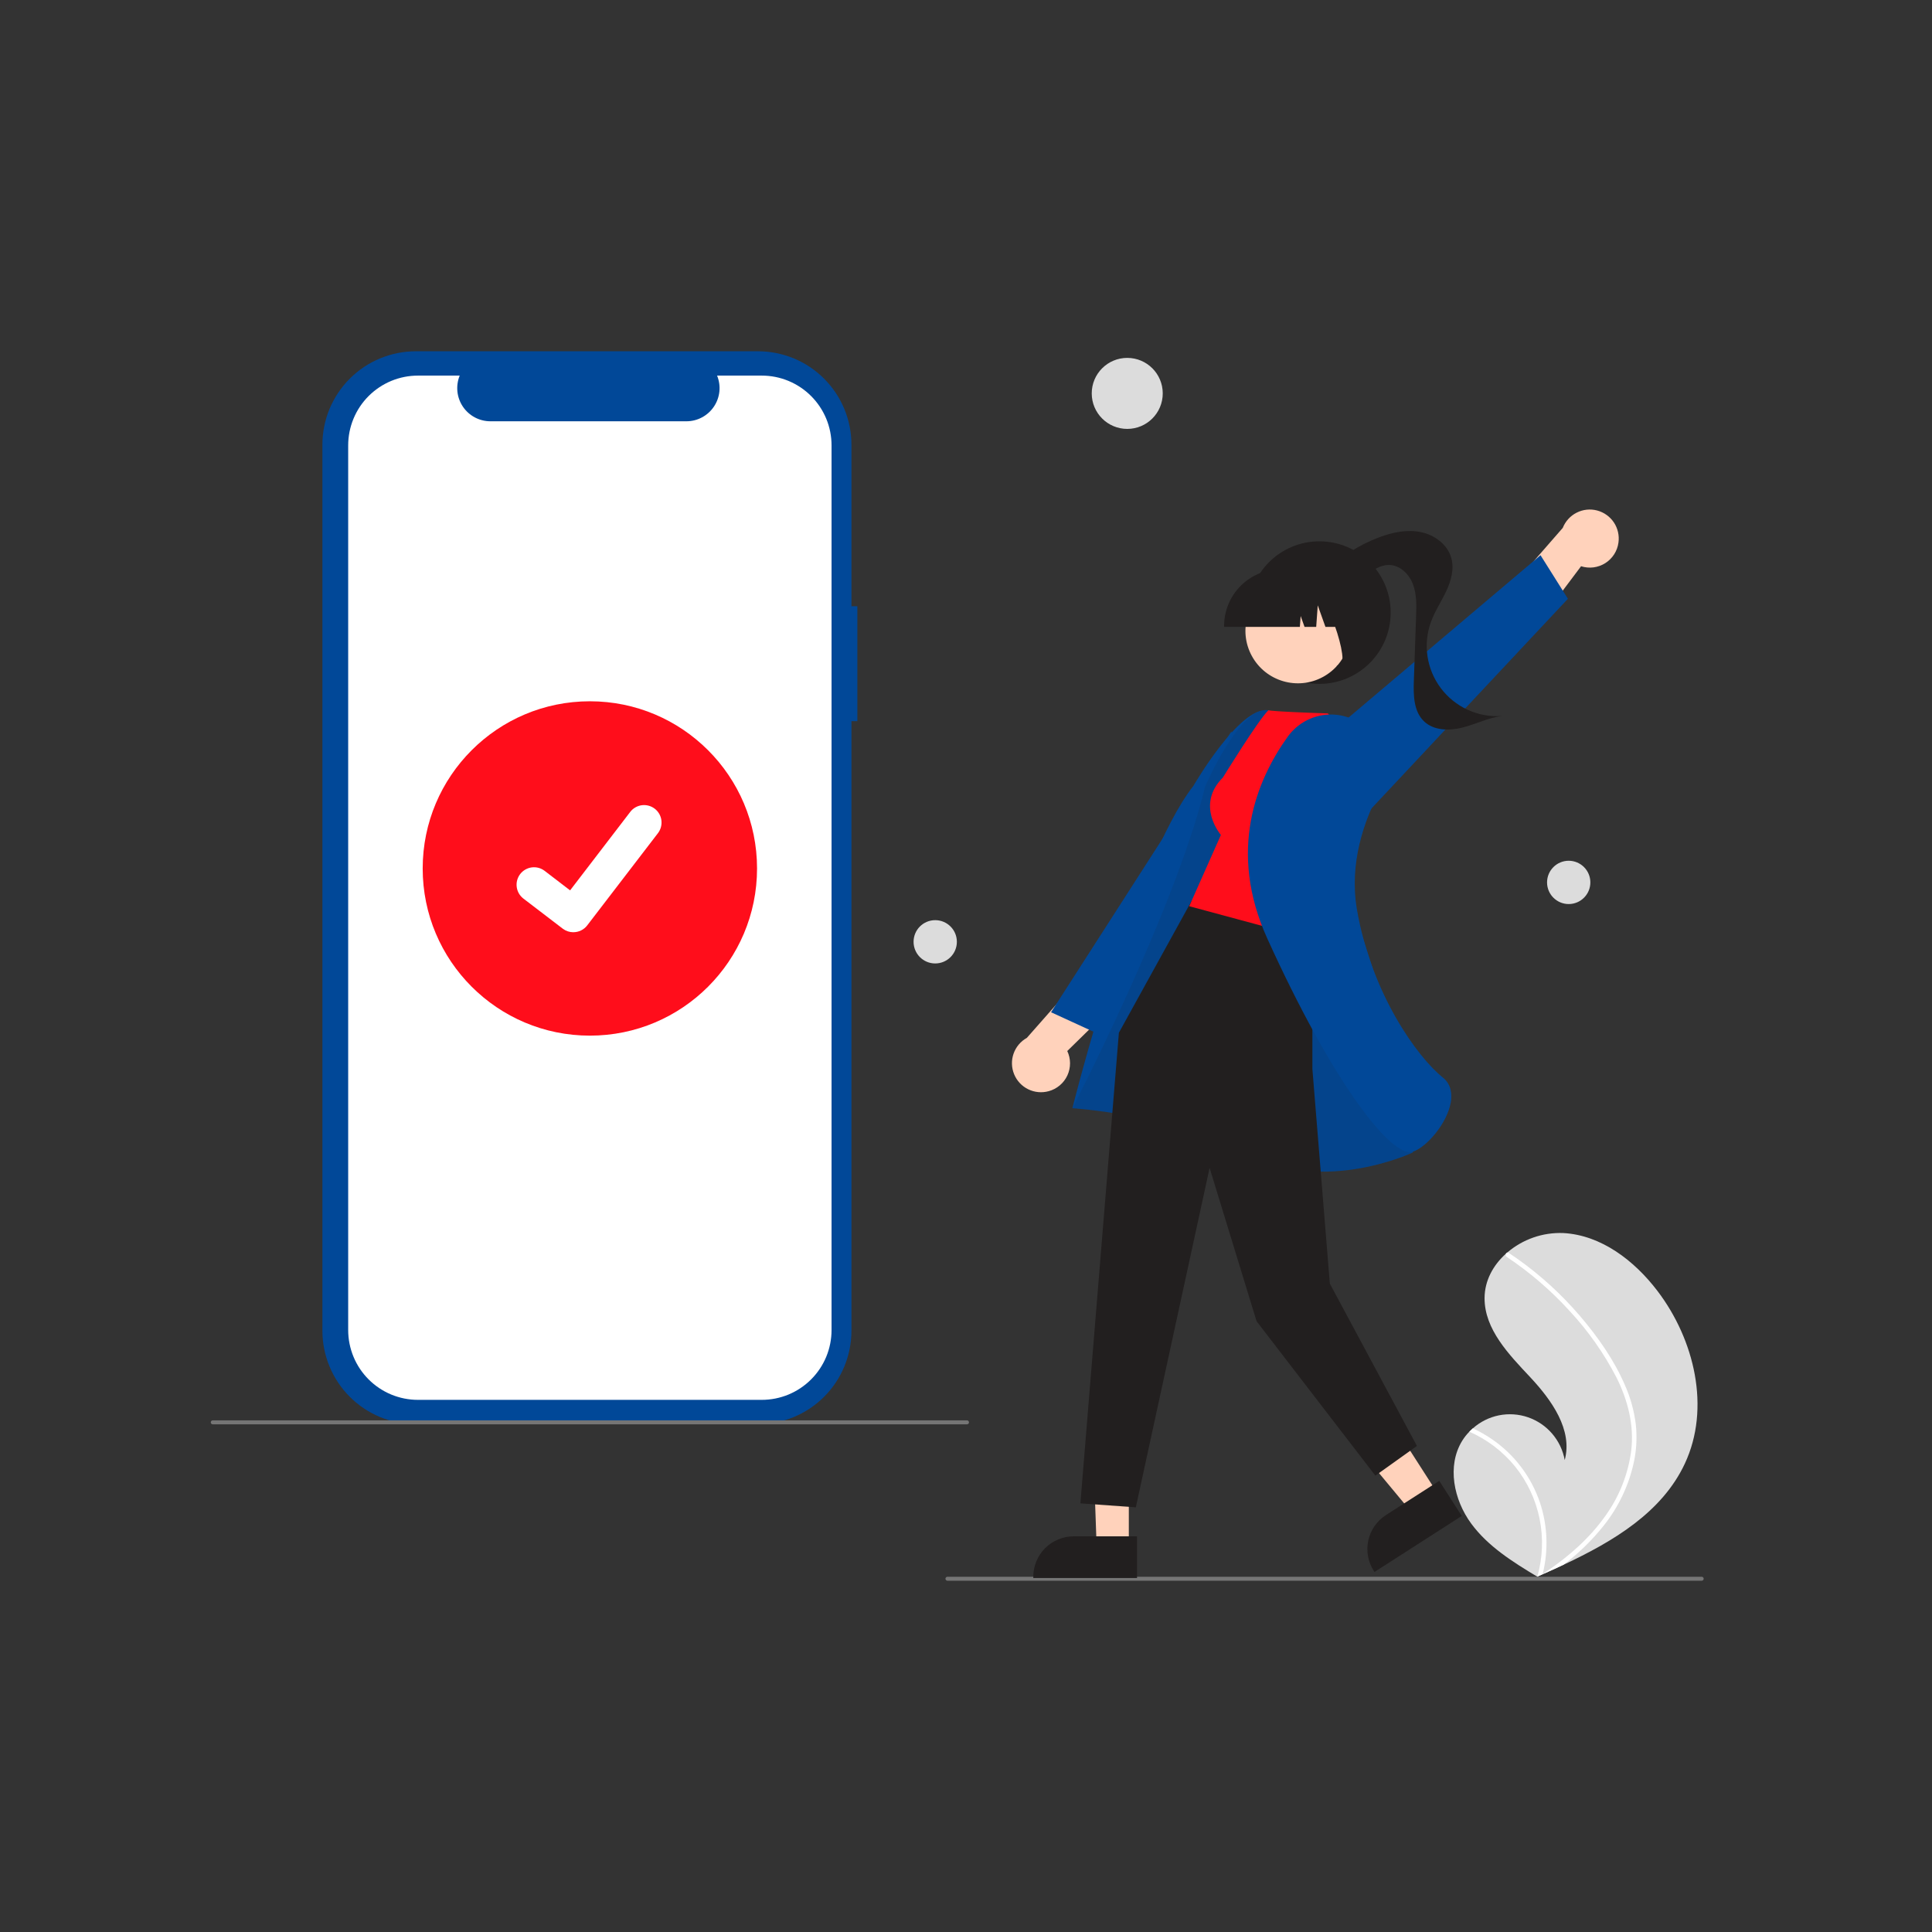 <svg width="110" height="110" viewBox="0 0 110 110" fill="none" xmlns="http://www.w3.org/2000/svg">
<rect x="0" y="0" width="110" height="110" fill="#333333" stroke="none"/>
<g clip-path="url(#clip0_490_172191)">
<path d="M48.814 34.516H48.478V25.322C48.478 24.623 48.341 23.931 48.073 23.285C47.806 22.64 47.414 22.053 46.92 21.559C46.426 21.064 45.839 20.672 45.194 20.405C44.548 20.138 43.856 20 43.157 20H23.678C22.267 20 20.913 20.561 19.915 21.559C18.917 22.557 18.356 23.91 18.356 25.322V75.765C18.356 76.463 18.494 77.156 18.762 77.801C19.029 78.447 19.421 79.034 19.915 79.528C20.409 80.022 20.996 80.414 21.641 80.681C22.287 80.949 22.979 81.086 23.678 81.086H43.157C44.568 81.086 45.922 80.526 46.92 79.528C47.918 78.53 48.478 77.176 48.478 75.765V41.061H48.814V34.516Z" fill="#014898"/>
<path d="M43.371 21.385H40.828C40.945 21.672 40.99 21.983 40.959 22.291C40.927 22.599 40.82 22.894 40.647 23.151C40.475 23.408 40.241 23.619 39.968 23.764C39.695 23.91 39.39 23.986 39.081 23.986H27.921C27.611 23.986 27.307 23.91 27.033 23.764C26.76 23.619 26.527 23.408 26.354 23.151C26.181 22.894 26.075 22.599 26.043 22.291C26.012 21.983 26.056 21.672 26.173 21.385H23.798C23.276 21.385 22.759 21.488 22.277 21.687C21.795 21.887 21.357 22.18 20.988 22.549C20.619 22.918 20.326 23.356 20.127 23.838C19.927 24.32 19.824 24.837 19.824 25.359V75.728C19.824 76.25 19.927 76.767 20.127 77.249C20.326 77.731 20.619 78.169 20.988 78.538C21.357 78.907 21.795 79.2 22.277 79.4C22.759 79.599 23.276 79.702 23.798 79.702H43.371C43.893 79.702 44.41 79.599 44.892 79.4C45.374 79.2 45.812 78.907 46.181 78.538C46.55 78.169 46.843 77.731 47.043 77.249C47.242 76.767 47.345 76.25 47.345 75.728V25.359C47.345 24.837 47.242 24.32 47.043 23.838C46.843 23.356 46.55 22.918 46.181 22.549C45.812 22.18 45.374 21.887 44.892 21.687C44.41 21.488 43.893 21.385 43.371 21.385Z" fill="white"/>
<path d="M55.057 81.095H12.113C12.083 81.095 12.054 81.083 12.033 81.062C12.012 81.04 12 81.012 12 80.982C12 80.952 12.012 80.923 12.033 80.902C12.054 80.881 12.083 80.869 12.113 80.869H55.057C55.087 80.869 55.116 80.881 55.137 80.902C55.158 80.923 55.17 80.952 55.17 80.982C55.17 81.012 55.158 81.04 55.137 81.062C55.116 81.083 55.087 81.095 55.057 81.095Z" fill="#757575"/>
<path d="M33.585 58.965C38.842 58.965 43.103 54.704 43.103 49.447C43.103 44.19 38.842 39.928 33.585 39.928C28.328 39.928 24.066 44.19 24.066 49.447C24.066 54.704 28.328 58.965 33.585 58.965Z" fill="#FF0D1B"/>
<path d="M32.642 53.078C32.428 53.078 32.219 53.008 32.048 52.88L32.037 52.872L29.8 51.161C29.697 51.081 29.61 50.982 29.544 50.869C29.479 50.756 29.437 50.632 29.42 50.502C29.403 50.373 29.411 50.241 29.445 50.115C29.479 49.989 29.537 49.871 29.616 49.767C29.696 49.663 29.795 49.577 29.908 49.511C30.021 49.446 30.146 49.403 30.275 49.386C30.404 49.369 30.536 49.378 30.662 49.411C30.788 49.445 30.906 49.504 31.01 49.583L32.459 50.694L35.883 46.227C35.962 46.123 36.061 46.036 36.174 45.971C36.287 45.906 36.412 45.864 36.541 45.846C36.671 45.829 36.802 45.838 36.928 45.872C37.054 45.905 37.172 45.964 37.276 46.043L37.276 46.043L37.255 46.073L37.277 46.043C37.486 46.204 37.623 46.441 37.657 46.702C37.691 46.963 37.621 47.227 37.461 47.437L33.433 52.689C33.34 52.81 33.221 52.907 33.083 52.975C32.946 53.042 32.795 53.077 32.643 53.076L32.642 53.078Z" fill="white"/>
<path d="M83.252 82.031C83.368 81.844 83.504 81.67 83.659 81.513C83.722 81.447 83.789 81.385 83.859 81.324C84.279 80.95 84.792 80.694 85.345 80.583C85.897 80.473 86.469 80.511 87.002 80.695C87.534 80.879 88.009 81.201 88.375 81.629C88.742 82.056 88.988 82.574 89.089 83.129C89.554 81.409 88.344 79.716 87.127 78.415C85.909 77.115 84.518 75.688 84.525 73.906C84.529 72.915 85.014 72.03 85.746 71.375C85.768 71.355 85.791 71.335 85.814 71.316C86.699 70.557 87.838 70.16 89.003 70.204C91.167 70.32 93.056 71.775 94.368 73.5C96.481 76.276 97.406 80.173 95.927 83.333C94.627 86.112 91.853 87.763 89.022 89.09C88.626 89.275 88.232 89.455 87.838 89.629C87.836 89.629 87.833 89.631 87.83 89.632C87.811 89.64 87.792 89.649 87.775 89.657C87.693 89.693 87.612 89.729 87.531 89.764L87.569 89.789L87.685 89.864C87.645 89.84 87.605 89.816 87.564 89.791C87.552 89.784 87.54 89.777 87.528 89.77C86.137 88.935 84.728 88.053 83.767 86.75C82.771 85.398 82.37 83.461 83.252 82.031Z" fill="#DCDCDC"/>
<path d="M92.528 78.89C92.836 79.59 93.041 80.332 93.135 81.091C93.208 81.769 93.181 82.453 93.052 83.122C92.776 84.496 92.174 85.784 91.296 86.878C90.634 87.708 89.87 88.451 89.022 89.09C88.626 89.275 88.232 89.455 87.838 89.629C87.835 89.629 87.832 89.631 87.83 89.632C87.811 89.64 87.792 89.649 87.774 89.657C87.693 89.693 87.612 89.729 87.531 89.764L87.568 89.789L87.685 89.864C87.644 89.84 87.605 89.816 87.564 89.791C87.552 89.784 87.539 89.777 87.528 89.77C87.834 88.699 87.878 87.571 87.659 86.48C87.439 85.388 86.961 84.366 86.264 83.497C85.564 82.64 84.671 81.96 83.658 81.513C83.722 81.447 83.789 81.385 83.858 81.324C84.248 81.503 84.622 81.717 84.974 81.962C86.235 82.833 87.182 84.088 87.675 85.539C88.115 86.856 88.17 88.271 87.833 89.618C87.903 89.573 87.973 89.526 88.041 89.48C89.337 88.606 90.53 87.557 91.43 86.27C92.205 85.183 92.701 83.921 92.875 82.597C93.047 81.151 92.685 79.728 92.039 78.437C91.326 77.056 90.427 75.779 89.368 74.642C88.305 73.473 87.102 72.439 85.787 71.562C85.757 71.542 85.736 71.511 85.729 71.477C85.721 71.442 85.727 71.405 85.745 71.375C85.76 71.347 85.784 71.326 85.814 71.316C85.829 71.312 85.844 71.311 85.86 71.314C85.875 71.318 85.889 71.324 85.902 71.334C86.064 71.442 86.225 71.551 86.384 71.664C87.708 72.601 88.911 73.7 89.964 74.934C90.982 76.124 91.909 77.446 92.528 78.89Z" fill="white"/>
<path d="M64.181 24.42C65.297 24.42 66.202 23.515 66.202 22.398C66.202 21.282 65.297 20.377 64.181 20.377C63.064 20.377 62.159 21.282 62.159 22.398C62.159 23.515 63.064 24.42 64.181 24.42Z" fill="#DCDCDC"/>
<path d="M89.315 51.473C89.996 51.473 90.548 50.921 90.548 50.24C90.548 49.56 89.996 49.008 89.315 49.008C88.635 49.008 88.083 49.56 88.083 50.24C88.083 50.921 88.635 51.473 89.315 51.473Z" fill="#DCDCDC"/>
<path d="M53.247 54.855C53.928 54.855 54.48 54.303 54.48 53.622C54.48 52.941 53.928 52.39 53.247 52.39C52.566 52.39 52.015 52.941 52.015 53.622C52.015 54.303 52.566 54.855 53.247 54.855Z" fill="#DCDCDC"/>
<path d="M53.943 90H96.887C96.917 90 96.946 89.988 96.967 89.967C96.988 89.946 97 89.917 97 89.887C97 89.857 96.988 89.829 96.967 89.807C96.946 89.786 96.917 89.774 96.887 89.774H53.943C53.913 89.774 53.884 89.786 53.863 89.807C53.842 89.829 53.83 89.857 53.83 89.887C53.83 89.917 53.842 89.946 53.863 89.967C53.884 89.988 53.913 90 53.943 90Z" fill="#757575"/>
<path d="M92.148 30.893C92.205 30.492 92.112 30.085 91.889 29.748C91.665 29.412 91.326 29.169 90.934 29.065C90.544 28.962 90.128 29.006 89.768 29.189C89.407 29.371 89.126 29.68 88.977 30.056L85.492 34.051L86.515 36.907L90.019 32.239C90.248 32.312 90.49 32.334 90.728 32.304C90.966 32.273 91.195 32.191 91.398 32.063C91.601 31.934 91.773 31.763 91.903 31.561C92.033 31.359 92.117 31.131 92.148 30.893Z" fill="#FFD2BB"/>
<path d="M77.703 46.438L89.271 34.092L87.71 31.611L73.201 43.883L77.703 46.438Z" fill="#014898"/>
<path d="M75.121 38.937C77.362 38.937 79.179 37.12 79.179 34.879C79.179 32.638 77.362 30.821 75.121 30.821C72.88 30.821 71.064 32.638 71.064 34.879C71.064 37.12 72.88 38.937 75.121 38.937Z" fill="#221F1F"/>
<path d="M75.447 32.586C76.32 31.701 77.377 31.018 78.543 30.584C79.291 30.307 80.106 30.136 80.888 30.294C81.67 30.451 82.41 30.992 82.628 31.76C82.807 32.387 82.622 33.063 82.345 33.654C82.069 34.245 81.699 34.793 81.475 35.406C81.246 36.031 81.177 36.704 81.275 37.362C81.372 38.021 81.632 38.645 82.032 39.178C82.432 39.71 82.958 40.135 83.563 40.412C84.168 40.69 84.833 40.812 85.498 40.767C84.729 40.87 84.02 41.231 83.269 41.424C82.518 41.616 81.631 41.603 81.073 41.065C80.482 40.495 80.47 39.569 80.499 38.749C80.541 37.53 80.584 36.311 80.626 35.092C80.648 34.47 80.666 33.828 80.442 33.248C80.218 32.668 79.685 32.16 79.063 32.165C78.591 32.169 78.174 32.455 77.796 32.736C77.418 33.018 77.018 33.319 76.548 33.36C76.079 33.402 75.543 33.055 75.578 32.584L75.447 32.586Z" fill="#221F1F"/>
<path d="M59.71 62.127C59.32 62.235 58.904 62.196 58.541 62.018C58.178 61.841 57.893 61.536 57.74 61.162C57.586 60.788 57.575 60.37 57.709 59.989C57.843 59.607 58.112 59.288 58.465 59.092L61.971 55.114L64.936 55.755L60.766 59.84C60.868 60.057 60.922 60.294 60.923 60.534C60.924 60.774 60.872 61.012 60.772 61.23C60.671 61.448 60.524 61.641 60.34 61.796C60.157 61.951 59.942 62.064 59.71 62.127Z" fill="#FFD2BB"/>
<path d="M71.242 47.888L62.505 58.855L59.842 57.633L70.111 41.644L71.242 47.888Z" fill="#014898"/>
<path d="M64.271 81.006L62.188 80.974L62.439 88.071H64.27L64.271 81.006Z" fill="#FFD2BB"/>
<path d="M64.738 87.473L61.131 87.473H61.131C60.521 87.473 59.936 87.715 59.505 88.146C59.074 88.577 58.832 89.162 58.832 89.771V89.846L64.738 89.846L64.738 87.473Z" fill="#221F1F"/>
<path d="M78.058 79.124L75.783 80.584L80.333 86.059L81.875 85.069L78.058 79.124Z" fill="#FFD2BB"/>
<path d="M81.945 84.314L78.909 86.262L78.909 86.262C78.396 86.592 78.035 87.112 77.905 87.707C77.775 88.303 77.888 88.926 78.217 89.439L78.257 89.502L83.227 86.311L81.945 84.314Z" fill="#221F1F"/>
<path d="M78.868 57.45C78.868 57.45 73.814 40.663 72.19 40.436C70.566 40.209 67.948 44.743 67.948 44.743C64.555 49.073 61.057 63.097 61.057 63.097C61.057 63.097 66.889 63.462 71.153 65.73C75.417 67.999 80.448 65.615 80.448 65.615L78.868 57.45Z" fill="#014898"/>
<path opacity="0.1" d="M78.868 57.451C78.868 57.451 73.814 40.664 72.19 40.437C70.566 40.21 68.613 44.79 68.613 44.79C66.922 51.779 61.057 63.098 61.057 63.098C61.057 63.098 66.889 63.463 71.153 65.731C75.417 68 80.448 65.616 80.448 65.616L78.868 57.451Z" fill="#221F1F"/>
<path d="M74.722 52.428V60.864L75.715 73.083L80.674 82.326L78.307 84.017L71.544 75.225L68.87 66.495L64.669 85.821L61.513 85.595L63.705 58.8L67.864 51.258L74.722 52.428Z" fill="#221F1F"/>
<path d="M69.626 44.269C68.048 45.847 69.513 47.538 69.513 47.538L67.71 51.596L74.811 53.512L77.293 42.423L75.602 40.619C72.22 40.507 72.219 40.437 72.219 40.437C71.626 41.016 69.626 44.269 69.626 44.269Z" fill="#FF0D1B"/>
<path d="M77.579 41.274C77.256 41.036 76.889 40.864 76.5 40.769C76.111 40.673 75.706 40.656 75.31 40.718C74.914 40.78 74.534 40.92 74.193 41.13C73.851 41.34 73.555 41.615 73.32 41.941C71.535 44.426 69.885 48.44 72.159 53.446C75.811 61.484 78.989 65.599 80.281 65.599C80.337 65.599 80.393 65.59 80.447 65.573C81.242 65.303 82.392 63.957 82.6 62.771C82.674 62.347 82.657 61.755 82.149 61.349C80.691 60.183 78.073 56.552 77.257 51.772C76.806 49.131 77.681 46.725 78.494 45.172C78.838 44.53 78.939 43.785 78.778 43.074C78.617 42.364 78.205 41.735 77.618 41.303L77.579 41.274Z" fill="#014898"/>
<path d="M75.33 38.539C76.778 37.748 77.31 35.932 76.518 34.485C75.727 33.037 73.912 32.505 72.465 33.297C71.017 34.088 70.485 35.903 71.276 37.351C72.068 38.798 73.883 39.33 75.33 38.539Z" fill="#FFD2BB"/>
<path d="M69.696 35.692H74.009L74.054 35.073L74.275 35.692H74.939L75.027 34.465L75.465 35.692H76.75V35.631C76.749 34.777 76.409 33.958 75.805 33.353C75.201 32.749 74.382 32.409 73.527 32.408H72.919C72.065 32.409 71.246 32.749 70.641 33.353C70.037 33.958 69.697 34.777 69.696 35.631V35.692Z" fill="#221F1F"/>
<path d="M76.098 37.918L77.939 37.321V32.851H74.462L74.548 32.937C75.746 34.133 77.077 38.376 76.098 37.918Z" fill="#221F1F"/>
</g>
<defs>
<clipPath id="clip0_490_172191">
<rect width="85" height="70" fill="white" transform="translate(12 20)"/>
</clipPath>
</defs>
</svg>
